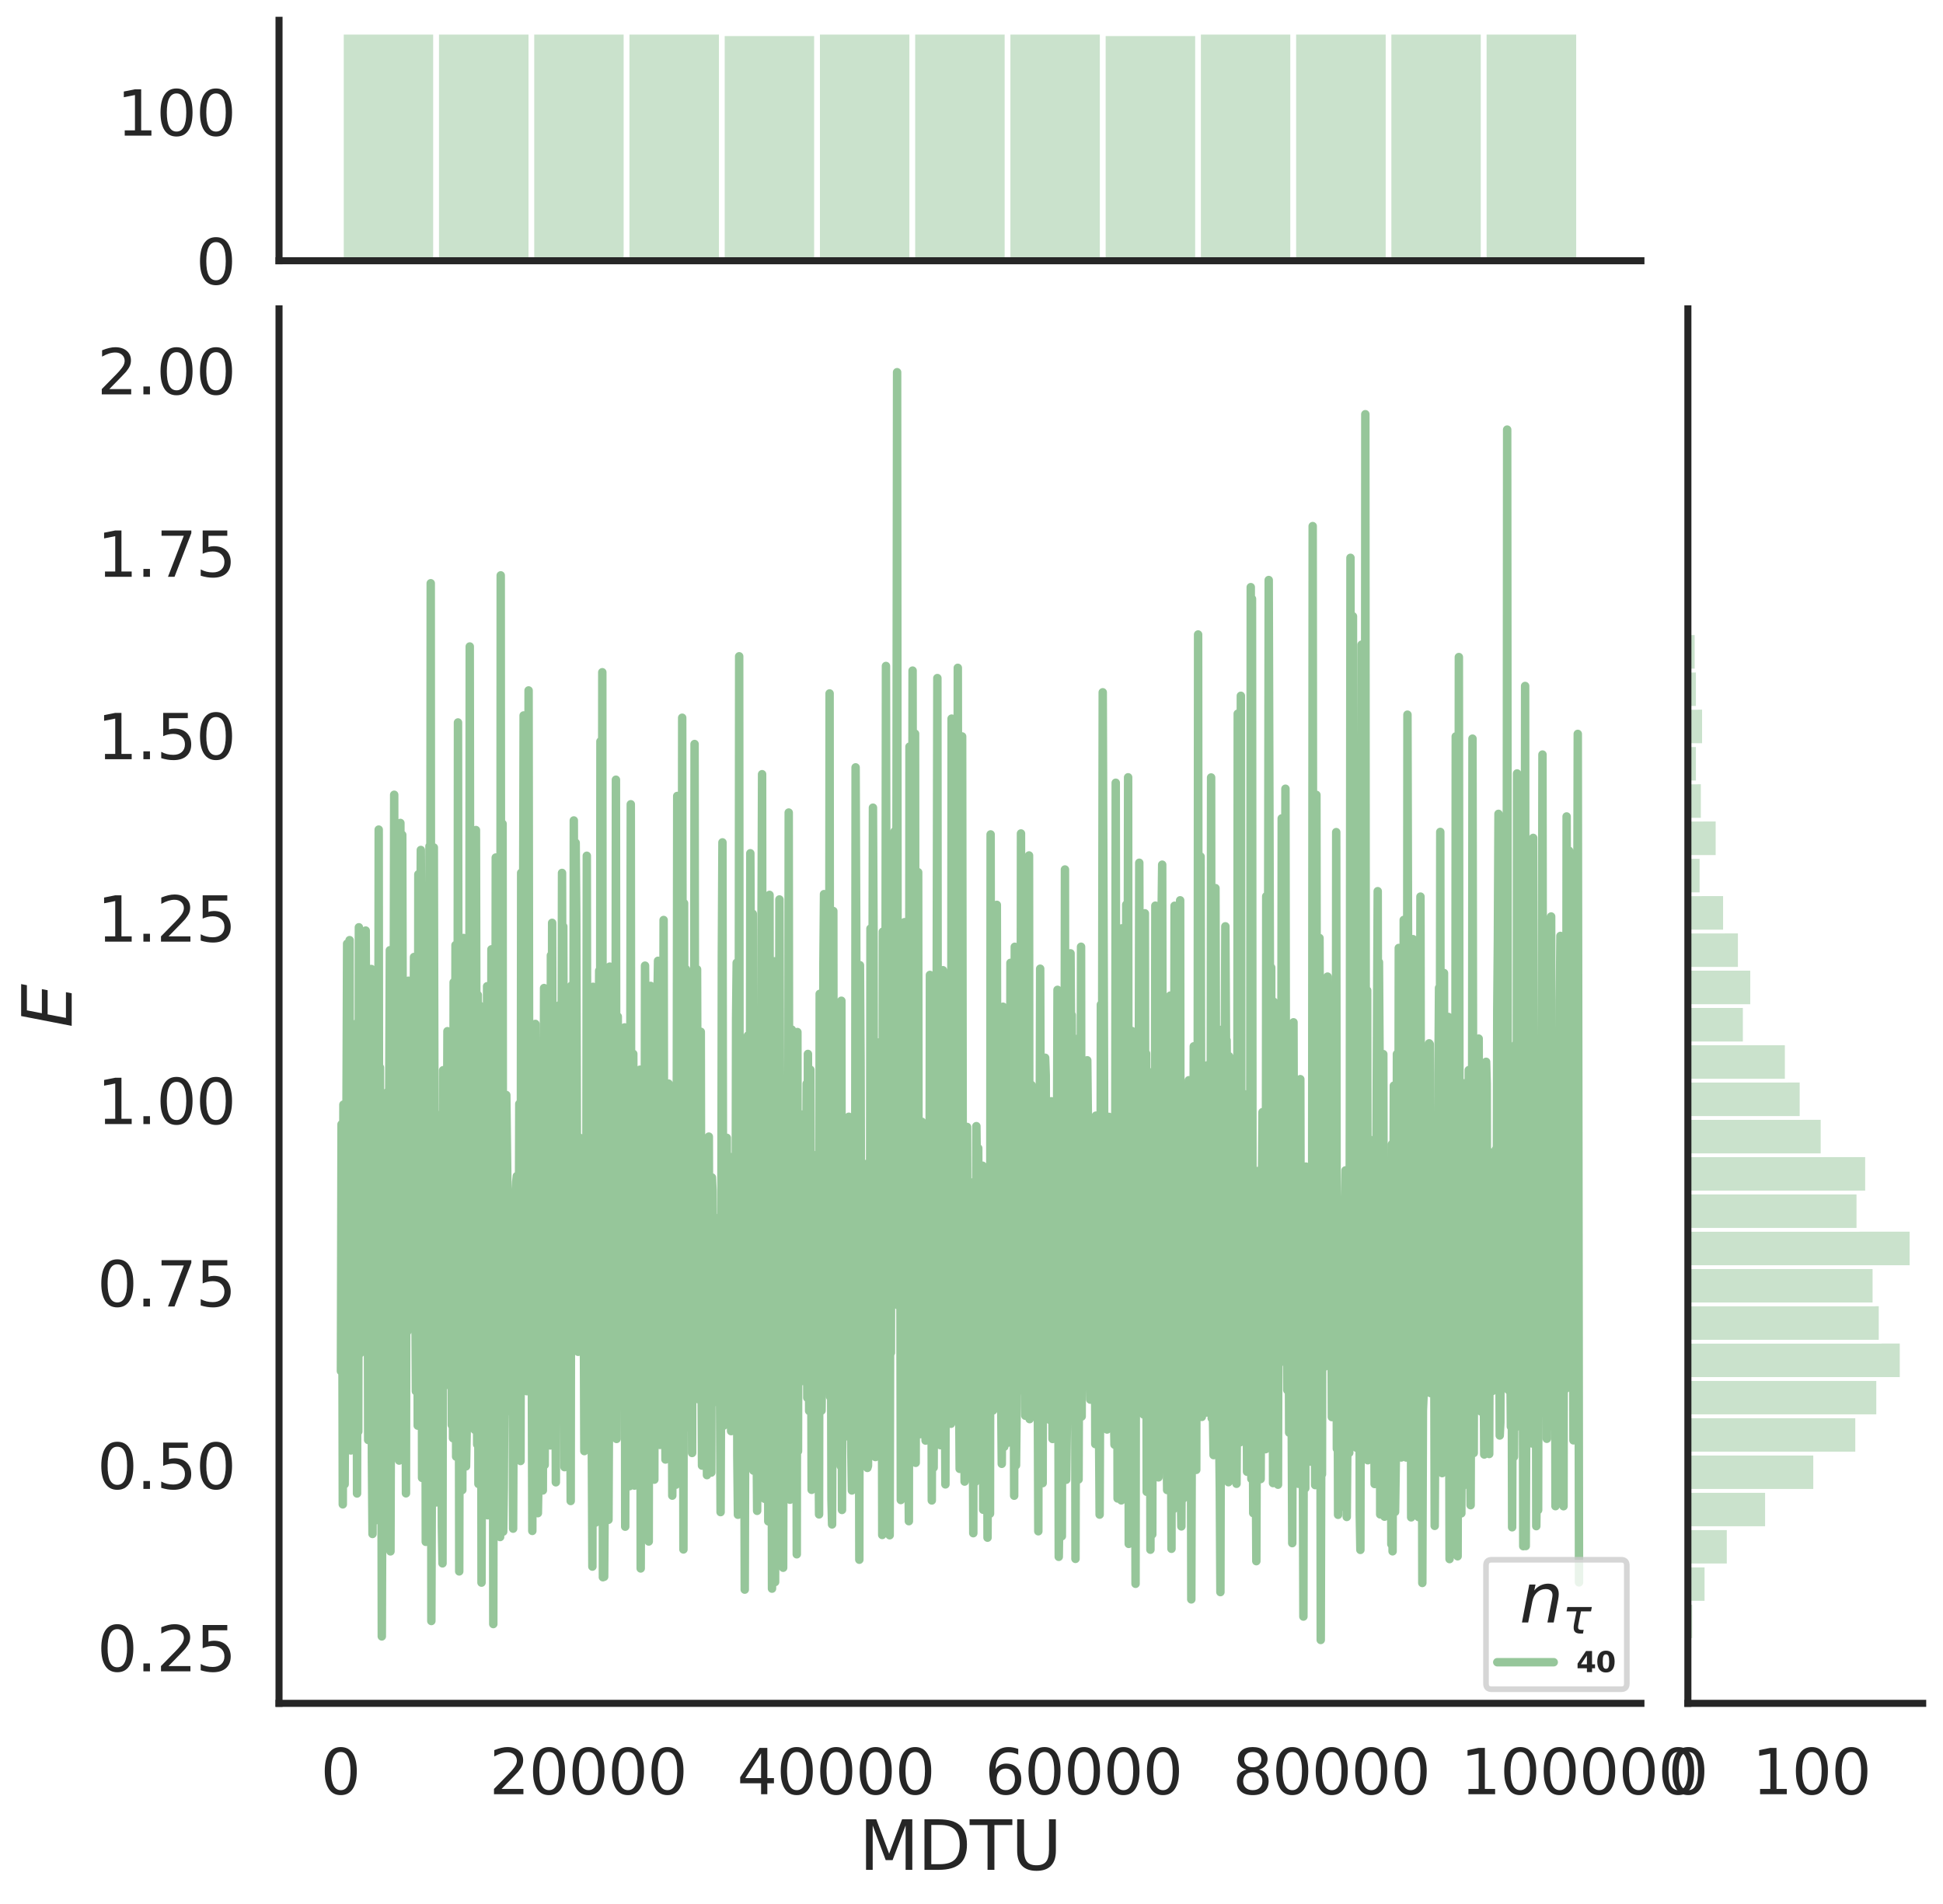 <?xml version="1.0" encoding="utf-8" standalone="no"?>
<!DOCTYPE svg PUBLIC "-//W3C//DTD SVG 1.1//EN"
  "http://www.w3.org/Graphics/SVG/1.1/DTD/svg11.dtd">
<svg height="675.079pt" version="1.1" viewBox="0 0 688.772 675.079" width="688.772pt" xmlns="http://www.w3.org/2000/svg" xmlns:xlink="http://www.w3.org/1999/xlink">
 <defs>
  <style type="text/css">*{stroke-linecap:butt;stroke-linejoin:round;}</style>
 </defs>
 <g id="figure_1">
  <g id="patch_1">
   <path d="M 0 675.079 
L 688.772 675.079 
L 688.772 0 
L 0 0 
z
" style="fill:#ffffff;"/>
  </g>
  <g id="axes_1">
   <g id="patch_2">
    <path d="M 98.912 603.86 
L 581.687 603.86 
L 581.687 109.485 
L 98.912 109.485 
z
" style="fill:none;"/>
   </g>
   <g id="matplotlib.axis_1">
    <g id="xtick_1">
     <g id="text_1">
      <!-- 0 -->
      <g style="fill:#262626;" transform="translate(113.638 636.077)scale(0.22 -0.22)">
       <defs>
        <path d="M 2034 4250 
Q 1547 4250 1301 3770 
Q 1056 3291 1056 2328 
Q 1056 1369 1301 889 
Q 1547 409 2034 409 
Q 2525 409 2770 889 
Q 3016 1369 3016 2328 
Q 3016 3291 2770 3770 
Q 2525 4250 2034 4250 
z
M 2034 4750 
Q 2819 4750 3233 4129 
Q 3647 3509 3647 2328 
Q 3647 1150 3233 529 
Q 2819 -91 2034 -91 
Q 1250 -91 836 529 
Q 422 1150 422 2328 
Q 422 3509 836 4129 
Q 1250 4750 2034 4750 
z
" id="DejaVuSans-30" transform="scale(0.016)"/>
       </defs>
       <use xlink:href="#DejaVuSans-30"/>
      </g>
     </g>
    </g>
    <g id="xtick_2">
     <g id="text_2">
      <!-- 20000 -->
      <g style="fill:#262626;" transform="translate(173.464 636.077)scale(0.22 -0.22)">
       <defs>
        <path d="M 1228 531 
L 3431 531 
L 3431 0 
L 469 0 
L 469 531 
Q 828 903 1448 1529 
Q 2069 2156 2228 2338 
Q 2531 2678 2651 2914 
Q 2772 3150 2772 3378 
Q 2772 3750 2511 3984 
Q 2250 4219 1831 4219 
Q 1534 4219 1204 4116 
Q 875 4013 500 3803 
L 500 4441 
Q 881 4594 1212 4672 
Q 1544 4750 1819 4750 
Q 2544 4750 2975 4387 
Q 3406 4025 3406 3419 
Q 3406 3131 3298 2873 
Q 3191 2616 2906 2266 
Q 2828 2175 2409 1742 
Q 1991 1309 1228 531 
z
" id="DejaVuSans-32" transform="scale(0.016)"/>
       </defs>
       <use xlink:href="#DejaVuSans-32"/>
       <use x="63.623" xlink:href="#DejaVuSans-30"/>
       <use x="127.246" xlink:href="#DejaVuSans-30"/>
       <use x="190.869" xlink:href="#DejaVuSans-30"/>
       <use x="254.492" xlink:href="#DejaVuSans-30"/>
      </g>
     </g>
    </g>
    <g id="xtick_3">
     <g id="text_3">
      <!-- 40000 -->
      <g style="fill:#262626;" transform="translate(261.285 636.077)scale(0.22 -0.22)">
       <defs>
        <path d="M 2419 4116 
L 825 1625 
L 2419 1625 
L 2419 4116 
z
M 2253 4666 
L 3047 4666 
L 3047 1625 
L 3713 1625 
L 3713 1100 
L 3047 1100 
L 3047 0 
L 2419 0 
L 2419 1100 
L 313 1100 
L 313 1709 
L 2253 4666 
z
" id="DejaVuSans-34" transform="scale(0.016)"/>
       </defs>
       <use xlink:href="#DejaVuSans-34"/>
       <use x="63.623" xlink:href="#DejaVuSans-30"/>
       <use x="127.246" xlink:href="#DejaVuSans-30"/>
       <use x="190.869" xlink:href="#DejaVuSans-30"/>
       <use x="254.492" xlink:href="#DejaVuSans-30"/>
      </g>
     </g>
    </g>
    <g id="xtick_4">
     <g id="text_4">
      <!-- 60000 -->
      <g style="fill:#262626;" transform="translate(349.107 636.077)scale(0.22 -0.22)">
       <defs>
        <path d="M 2113 2584 
Q 1688 2584 1439 2293 
Q 1191 2003 1191 1497 
Q 1191 994 1439 701 
Q 1688 409 2113 409 
Q 2538 409 2786 701 
Q 3034 994 3034 1497 
Q 3034 2003 2786 2293 
Q 2538 2584 2113 2584 
z
M 3366 4563 
L 3366 3988 
Q 3128 4100 2886 4159 
Q 2644 4219 2406 4219 
Q 1781 4219 1451 3797 
Q 1122 3375 1075 2522 
Q 1259 2794 1537 2939 
Q 1816 3084 2150 3084 
Q 2853 3084 3261 2657 
Q 3669 2231 3669 1497 
Q 3669 778 3244 343 
Q 2819 -91 2113 -91 
Q 1303 -91 875 529 
Q 447 1150 447 2328 
Q 447 3434 972 4092 
Q 1497 4750 2381 4750 
Q 2619 4750 2861 4703 
Q 3103 4656 3366 4563 
z
" id="DejaVuSans-36" transform="scale(0.016)"/>
       </defs>
       <use xlink:href="#DejaVuSans-36"/>
       <use x="63.623" xlink:href="#DejaVuSans-30"/>
       <use x="127.246" xlink:href="#DejaVuSans-30"/>
       <use x="190.869" xlink:href="#DejaVuSans-30"/>
       <use x="254.492" xlink:href="#DejaVuSans-30"/>
      </g>
     </g>
    </g>
    <g id="xtick_5">
     <g id="text_5">
      <!-- 80000 -->
      <g style="fill:#262626;" transform="translate(436.928 636.077)scale(0.22 -0.22)">
       <defs>
        <path d="M 2034 2216 
Q 1584 2216 1326 1975 
Q 1069 1734 1069 1313 
Q 1069 891 1326 650 
Q 1584 409 2034 409 
Q 2484 409 2743 651 
Q 3003 894 3003 1313 
Q 3003 1734 2745 1975 
Q 2488 2216 2034 2216 
z
M 1403 2484 
Q 997 2584 770 2862 
Q 544 3141 544 3541 
Q 544 4100 942 4425 
Q 1341 4750 2034 4750 
Q 2731 4750 3128 4425 
Q 3525 4100 3525 3541 
Q 3525 3141 3298 2862 
Q 3072 2584 2669 2484 
Q 3125 2378 3379 2068 
Q 3634 1759 3634 1313 
Q 3634 634 3220 271 
Q 2806 -91 2034 -91 
Q 1263 -91 848 271 
Q 434 634 434 1313 
Q 434 1759 690 2068 
Q 947 2378 1403 2484 
z
M 1172 3481 
Q 1172 3119 1398 2916 
Q 1625 2713 2034 2713 
Q 2441 2713 2670 2916 
Q 2900 3119 2900 3481 
Q 2900 3844 2670 4047 
Q 2441 4250 2034 4250 
Q 1625 4250 1398 4047 
Q 1172 3844 1172 3481 
z
" id="DejaVuSans-38" transform="scale(0.016)"/>
       </defs>
       <use xlink:href="#DejaVuSans-38"/>
       <use x="63.623" xlink:href="#DejaVuSans-30"/>
       <use x="127.246" xlink:href="#DejaVuSans-30"/>
       <use x="190.869" xlink:href="#DejaVuSans-30"/>
       <use x="254.492" xlink:href="#DejaVuSans-30"/>
      </g>
     </g>
    </g>
    <g id="xtick_6">
     <g id="text_6">
      <!-- 100000 -->
      <g style="fill:#262626;" transform="translate(517.75 636.077)scale(0.22 -0.22)">
       <defs>
        <path d="M 794 531 
L 1825 531 
L 1825 4091 
L 703 3866 
L 703 4441 
L 1819 4666 
L 2450 4666 
L 2450 531 
L 3481 531 
L 3481 0 
L 794 0 
L 794 531 
z
" id="DejaVuSans-31" transform="scale(0.016)"/>
       </defs>
       <use xlink:href="#DejaVuSans-31"/>
       <use x="63.623" xlink:href="#DejaVuSans-30"/>
       <use x="127.246" xlink:href="#DejaVuSans-30"/>
       <use x="190.869" xlink:href="#DejaVuSans-30"/>
       <use x="254.492" xlink:href="#DejaVuSans-30"/>
       <use x="318.115" xlink:href="#DejaVuSans-30"/>
      </g>
     </g>
    </g>
    <g id="text_7">
     <!-- MDTU -->
     <g style="fill:#262626;" transform="translate(304.594 662.888)scale(0.24 -0.24)">
      <defs>
       <path d="M 628 4666 
L 1569 4666 
L 2759 1491 
L 3956 4666 
L 4897 4666 
L 4897 0 
L 4281 0 
L 4281 4097 
L 3078 897 
L 2444 897 
L 1241 4097 
L 1241 0 
L 628 0 
L 628 4666 
z
" id="DejaVuSans-4d" transform="scale(0.016)"/>
       <path d="M 1259 4147 
L 1259 519 
L 2022 519 
Q 2988 519 3436 956 
Q 3884 1394 3884 2338 
Q 3884 3275 3436 3711 
Q 2988 4147 2022 4147 
L 1259 4147 
z
M 628 4666 
L 1925 4666 
Q 3281 4666 3915 4102 
Q 4550 3538 4550 2338 
Q 4550 1131 3912 565 
Q 3275 0 1925 0 
L 628 0 
L 628 4666 
z
" id="DejaVuSans-44" transform="scale(0.016)"/>
       <path d="M -19 4666 
L 3928 4666 
L 3928 4134 
L 2272 4134 
L 2272 0 
L 1638 0 
L 1638 4134 
L -19 4134 
L -19 4666 
z
" id="DejaVuSans-54" transform="scale(0.016)"/>
       <path d="M 556 4666 
L 1191 4666 
L 1191 1831 
Q 1191 1081 1462 751 
Q 1734 422 2344 422 
Q 2950 422 3222 751 
Q 3494 1081 3494 1831 
L 3494 4666 
L 4128 4666 
L 4128 1753 
Q 4128 841 3676 375 
Q 3225 -91 2344 -91 
Q 1459 -91 1007 375 
Q 556 841 556 1753 
L 556 4666 
z
" id="DejaVuSans-55" transform="scale(0.016)"/>
      </defs>
      <use xlink:href="#DejaVuSans-4d"/>
      <use x="86.279" xlink:href="#DejaVuSans-44"/>
      <use x="163.281" xlink:href="#DejaVuSans-54"/>
      <use x="224.365" xlink:href="#DejaVuSans-55"/>
     </g>
    </g>
   </g>
   <g id="matplotlib.axis_2">
    <g id="ytick_1">
     <g id="text_8">
      <!-- 0.25 -->
      <g style="fill:#262626;" transform="translate(34.428 592.516)scale(0.22 -0.22)">
       <defs>
        <path d="M 684 794 
L 1344 794 
L 1344 0 
L 684 0 
L 684 794 
z
" id="DejaVuSans-2e" transform="scale(0.016)"/>
        <path d="M 691 4666 
L 3169 4666 
L 3169 4134 
L 1269 4134 
L 1269 2991 
Q 1406 3038 1543 3061 
Q 1681 3084 1819 3084 
Q 2600 3084 3056 2656 
Q 3513 2228 3513 1497 
Q 3513 744 3044 326 
Q 2575 -91 1722 -91 
Q 1428 -91 1123 -41 
Q 819 9 494 109 
L 494 744 
Q 775 591 1075 516 
Q 1375 441 1709 441 
Q 2250 441 2565 725 
Q 2881 1009 2881 1497 
Q 2881 1984 2565 2268 
Q 2250 2553 1709 2553 
Q 1456 2553 1204 2497 
Q 953 2441 691 2322 
L 691 4666 
z
" id="DejaVuSans-35" transform="scale(0.016)"/>
       </defs>
       <use xlink:href="#DejaVuSans-30"/>
       <use x="63.623" xlink:href="#DejaVuSans-2e"/>
       <use x="95.41" xlink:href="#DejaVuSans-32"/>
       <use x="159.033" xlink:href="#DejaVuSans-35"/>
      </g>
     </g>
    </g>
    <g id="ytick_2">
     <g id="text_9">
      <!-- 0.50 -->
      <g style="fill:#262626;" transform="translate(34.428 527.844)scale(0.22 -0.22)">
       <use xlink:href="#DejaVuSans-30"/>
       <use x="63.623" xlink:href="#DejaVuSans-2e"/>
       <use x="95.41" xlink:href="#DejaVuSans-35"/>
       <use x="159.033" xlink:href="#DejaVuSans-30"/>
      </g>
     </g>
    </g>
    <g id="ytick_3">
     <g id="text_10">
      <!-- 0.75 -->
      <g style="fill:#262626;" transform="translate(34.428 463.172)scale(0.22 -0.22)">
       <defs>
        <path d="M 525 4666 
L 3525 4666 
L 3525 4397 
L 1831 0 
L 1172 0 
L 2766 4134 
L 525 4134 
L 525 4666 
z
" id="DejaVuSans-37" transform="scale(0.016)"/>
       </defs>
       <use xlink:href="#DejaVuSans-30"/>
       <use x="63.623" xlink:href="#DejaVuSans-2e"/>
       <use x="95.41" xlink:href="#DejaVuSans-37"/>
       <use x="159.033" xlink:href="#DejaVuSans-35"/>
      </g>
     </g>
    </g>
    <g id="ytick_4">
     <g id="text_11">
      <!-- 1.00 -->
      <g style="fill:#262626;" transform="translate(34.428 398.5)scale(0.22 -0.22)">
       <use xlink:href="#DejaVuSans-31"/>
       <use x="63.623" xlink:href="#DejaVuSans-2e"/>
       <use x="95.41" xlink:href="#DejaVuSans-30"/>
       <use x="159.033" xlink:href="#DejaVuSans-30"/>
      </g>
     </g>
    </g>
    <g id="ytick_5">
     <g id="text_12">
      <!-- 1.25 -->
      <g style="fill:#262626;" transform="translate(34.428 333.828)scale(0.22 -0.22)">
       <use xlink:href="#DejaVuSans-31"/>
       <use x="63.623" xlink:href="#DejaVuSans-2e"/>
       <use x="95.41" xlink:href="#DejaVuSans-32"/>
       <use x="159.033" xlink:href="#DejaVuSans-35"/>
      </g>
     </g>
    </g>
    <g id="ytick_6">
     <g id="text_13">
      <!-- 1.50 -->
      <g style="fill:#262626;" transform="translate(34.428 269.156)scale(0.22 -0.22)">
       <use xlink:href="#DejaVuSans-31"/>
       <use x="63.623" xlink:href="#DejaVuSans-2e"/>
       <use x="95.41" xlink:href="#DejaVuSans-35"/>
       <use x="159.033" xlink:href="#DejaVuSans-30"/>
      </g>
     </g>
    </g>
    <g id="ytick_7">
     <g id="text_14">
      <!-- 1.75 -->
      <g style="fill:#262626;" transform="translate(34.428 204.484)scale(0.22 -0.22)">
       <use xlink:href="#DejaVuSans-31"/>
       <use x="63.623" xlink:href="#DejaVuSans-2e"/>
       <use x="95.41" xlink:href="#DejaVuSans-37"/>
       <use x="159.033" xlink:href="#DejaVuSans-35"/>
      </g>
     </g>
    </g>
    <g id="ytick_8">
     <g id="text_15">
      <!-- 2.00 -->
      <g style="fill:#262626;" transform="translate(34.428 139.812)scale(0.22 -0.22)">
       <use xlink:href="#DejaVuSans-32"/>
       <use x="63.623" xlink:href="#DejaVuSans-2e"/>
       <use x="95.41" xlink:href="#DejaVuSans-30"/>
       <use x="159.033" xlink:href="#DejaVuSans-30"/>
      </g>
     </g>
    </g>
    <g id="text_16">
     <!-- $E$ -->
     <g style="fill:#262626;" transform="translate(25.436 364.352)rotate(-90)scale(0.24 -0.24)">
      <defs>
       <path d="M 1081 4666 
L 4031 4666 
L 3928 4134 
L 1606 4134 
L 1338 2753 
L 3566 2753 
L 3463 2222 
L 1234 2222 
L 909 531 
L 3284 531 
L 3181 0 
L 172 0 
L 1081 4666 
z
" id="DejaVuSans-Oblique-45" transform="scale(0.016)"/>
      </defs>
      <use transform="translate(0 0.094)" xlink:href="#DejaVuSans-Oblique-45"/>
     </g>
    </g>
   </g>
   <g id="line2d_1">
    <path clip-path="url(#p03af584a4a)" d="M 120.856 486.074 
L 121.076 398.581 
L 121.295 427.77 
L 121.515 533.316 
L 121.734 391.604 
L 121.954 490.308 
L 122.174 526.195 
L 122.393 474.853 
L 122.613 451.043 
L 123.052 334.541 
L 123.271 485.655 
L 123.491 406.892 
L 123.71 446.475 
L 123.93 333.295 
L 124.15 512.731 
L 124.369 514.206 
L 124.589 398.541 
L 124.808 407.769 
L 125.028 495.977 
L 125.247 421.996 
L 125.467 448.4 
L 125.686 492.236 
L 125.906 512.78 
L 126.125 405.76 
L 126.345 362.912 
L 126.565 529.464 
L 126.784 424.54 
L 127.004 507.512 
L 127.223 328.735 
L 127.443 448.739 
L 127.662 479.774 
L 127.882 409.292 
L 128.101 411.059 
L 128.321 350.915 
L 128.541 443.771 
L 128.76 400.723 
L 128.98 382.574 
L 129.199 450.121 
L 129.419 466.345 
L 129.638 329.9 
L 130.077 466.489 
L 130.297 391.275 
L 130.517 510.496 
L 130.736 422.333 
L 130.956 393.934 
L 131.175 489.781 
L 131.395 500.328 
L 131.614 343.522 
L 131.834 516.735 
L 132.053 543.814 
L 132.273 420.534 
L 132.493 383.959 
L 132.712 514.807 
L 133.151 538.97 
L 133.371 470.183 
L 133.81 415.779 
L 134.029 466.185 
L 134.249 294.106 
L 134.469 521.054 
L 134.688 378.438 
L 134.908 498.15 
L 135.127 463.475 
L 135.347 580.13 
L 135.786 448.259 
L 136.225 533.653 
L 136.444 495.908 
L 136.664 501.412 
L 136.884 426.49 
L 137.103 537.782 
L 137.323 387.208 
L 137.762 438.854 
L 138.201 336.871 
L 138.42 549.985 
L 138.86 404.804 
L 139.079 500.529 
L 139.299 344.498 
L 139.518 389.246 
L 139.738 281.753 
L 139.957 443.249 
L 140.177 476.697 
L 140.396 430.579 
L 140.616 444.309 
L 140.836 378.807 
L 141.275 387.953 
L 141.494 517.795 
L 141.714 473.276 
L 141.933 291.755 
L 142.153 474.191 
L 142.372 479.968 
L 142.592 295.968 
L 143.031 478.493 
L 143.251 442.131 
L 143.47 486.118 
L 143.69 455.102 
L 143.909 529.407 
L 144.129 373.594 
L 144.348 472.1 
L 144.568 434.495 
L 144.788 347.686 
L 145.007 447.472 
L 145.446 380.941 
L 145.666 424.152 
L 146.105 408.136 
L 146.324 361.036 
L 146.544 388.158 
L 146.763 339.275 
L 146.983 408.175 
L 147.422 493.209 
L 147.861 345.079 
L 148.081 505.412 
L 148.3 309.955 
L 148.52 492.091 
L 148.739 443.915 
L 148.959 337.49 
L 149.179 301.33 
L 149.398 348.387 
L 149.618 523.937 
L 149.837 452.171 
L 150.057 328.687 
L 150.276 464.854 
L 150.496 398.955 
L 150.715 420.591 
L 150.935 546.603 
L 151.155 408.568 
L 151.374 490.63 
L 151.594 509.063 
L 151.813 429.554 
L 152.033 460.731 
L 152.252 300 
L 152.472 397.925 
L 152.691 206.775 
L 152.911 574.667 
L 153.131 511.373 
L 153.35 335.658 
L 153.57 325.041 
L 153.789 300.443 
L 154.228 497.497 
L 154.448 486.285 
L 154.667 532.632 
L 154.887 435.367 
L 155.107 461.453 
L 155.326 436.368 
L 155.546 483.86 
L 155.765 395.332 
L 155.985 497.826 
L 156.204 500.412 
L 156.424 468.924 
L 156.643 541.192 
L 156.863 554.234 
L 157.082 379.409 
L 157.302 463.887 
L 157.741 411.639 
L 157.961 442.778 
L 158.18 387.809 
L 158.4 418.287 
L 158.619 365.574 
L 158.839 436.224 
L 159.058 415.41 
L 159.278 374.075 
L 159.498 491.299 
L 159.717 396.891 
L 159.937 370.207 
L 160.156 505.187 
L 160.376 451.42 
L 160.595 509.881 
L 160.815 348.221 
L 161.034 441.427 
L 161.254 454.823 
L 161.474 335.041 
L 161.693 516.403 
L 162.132 457.009 
L 162.352 256.127 
L 162.791 557.084 
L 163.23 349.99 
L 163.45 496.208 
L 163.669 419.462 
L 163.889 528.239 
L 164.328 332.534 
L 164.547 429.144 
L 164.767 423.942 
L 164.986 398.771 
L 165.206 519.85 
L 165.426 507.612 
L 165.645 432.941 
L 165.865 505.255 
L 166.084 456.939 
L 166.304 464.175 
L 166.523 229.194 
L 166.743 387.063 
L 166.962 338.798 
L 167.182 352.811 
L 167.401 476.817 
L 167.621 479.149 
L 167.841 499.211 
L 168.06 443.549 
L 168.28 506.891 
L 168.499 430.669 
L 168.719 294.269 
L 169.158 512.087 
L 169.377 352.716 
L 169.597 526.074 
L 169.817 356.24 
L 170.256 524.075 
L 170.475 381.016 
L 170.695 561.066 
L 170.914 484.051 
L 171.134 530.01 
L 171.573 418.407 
L 171.793 478.769 
L 172.232 496.359 
L 172.451 529.408 
L 172.671 349.646 
L 172.89 537.188 
L 173.11 411.41 
L 173.329 534.094 
L 173.549 351.305 
L 173.988 482.922 
L 174.208 336.556 
L 174.427 386.244 
L 174.647 403.509 
L 174.866 575.752 
L 175.086 417.137 
L 175.305 438.402 
L 175.525 492.708 
L 175.745 304.008 
L 175.964 511.901 
L 176.184 435.584 
L 176.623 490.522 
L 176.842 413.46 
L 177.062 423.438 
L 177.281 544.9 
L 177.501 203.98 
L 177.72 523.672 
L 178.16 292.049 
L 178.379 542.988 
L 178.599 527.505 
L 178.818 487.141 
L 179.038 417.34 
L 179.257 411.769 
L 179.477 388.192 
L 179.916 424.44 
L 180.136 427.277 
L 180.575 470.019 
L 180.794 482.243 
L 181.014 465.64 
L 181.233 475.73 
L 181.453 500.85 
L 181.672 470.279 
L 181.892 541.932 
L 182.331 433.883 
L 182.551 446.681 
L 182.77 424.01 
L 182.99 419.012 
L 183.209 416.932 
L 183.429 501.136 
L 183.868 461.946 
L 184.088 391.328 
L 184.527 517.944 
L 184.746 309.429 
L 184.966 469.48 
L 185.185 422.634 
L 185.624 253.641 
L 185.844 432.011 
L 186.063 461.425 
L 186.283 369.498 
L 186.503 475.273 
L 186.722 493.189 
L 186.942 485.364 
L 187.161 453.911 
L 187.381 244.774 
L 187.6 400.444 
L 187.82 472.831 
L 188.039 420.194 
L 188.259 487.608 
L 188.479 470.253 
L 188.698 542.734 
L 188.918 447.851 
L 189.137 451.442 
L 189.576 497.24 
L 189.796 362.992 
L 190.235 458.014 
L 190.455 466.285 
L 190.674 536.438 
L 191.113 512.197 
L 191.333 516.76 
L 191.552 514.524 
L 191.772 414.749 
L 191.991 463.774 
L 192.211 481.563 
L 192.431 528.388 
L 192.87 350.276 
L 193.089 519.353 
L 193.309 411.82 
L 193.528 488.062 
L 193.748 482.386 
L 193.967 444.395 
L 194.187 469.843 
L 194.407 455.479 
L 194.626 506.427 
L 194.846 463.013 
L 195.065 512.429 
L 195.285 338.689 
L 195.504 463.725 
L 195.724 327.159 
L 195.943 421.798 
L 196.163 359.487 
L 196.382 447.369 
L 196.602 486.992 
L 196.822 447.605 
L 197.041 525.495 
L 197.261 392.701 
L 197.48 378.757 
L 197.7 500.679 
L 198.139 427.945 
L 198.358 356.318 
L 198.578 441.4 
L 198.798 453.703 
L 199.017 407.938 
L 199.237 309.467 
L 199.456 412.471 
L 199.676 328.441 
L 200.115 520.126 
L 200.334 450.832 
L 200.554 513.305 
L 200.774 471.74 
L 200.993 508.953 
L 201.213 504.28 
L 201.432 454.432 
L 201.652 472.14 
L 201.871 417.095 
L 202.31 532.129 
L 202.53 349.46 
L 202.75 455.846 
L 202.969 478.484 
L 203.189 447.898 
L 203.408 290.863 
L 203.628 373.865 
L 203.847 411.339 
L 204.067 298.771 
L 204.286 324.501 
L 204.506 410.536 
L 204.726 428.803 
L 204.945 479.236 
L 205.165 452.29 
L 205.384 403.288 
L 205.604 446.881 
L 205.823 423.205 
L 206.043 419.809 
L 206.262 474.387 
L 206.482 410.013 
L 206.701 442.198 
L 206.921 455.507 
L 207.141 514.434 
L 207.36 493.34 
L 207.58 498.722 
L 207.799 467.164 
L 208.019 303.384 
L 208.238 440.716 
L 208.458 446.183 
L 208.677 454.544 
L 208.897 381.512 
L 209.117 406.722 
L 209.336 475.43 
L 209.775 509.379 
L 209.995 555.382 
L 210.214 349.835 
L 210.434 506.251 
L 210.653 360.359 
L 210.873 486.657 
L 211.093 539.809 
L 211.312 507.576 
L 211.532 422.008 
L 211.751 383.489 
L 211.971 417.59 
L 212.41 344.123 
L 212.629 494.324 
L 212.849 262.83 
L 213.069 487.093 
L 213.288 489.619 
L 213.508 238.322 
L 213.727 559.147 
L 213.947 462.913 
L 214.166 558.991 
L 214.386 528.519 
L 214.605 416.555 
L 214.825 458.81 
L 215.045 471.4 
L 215.264 500.835 
L 215.484 447.76 
L 215.703 538.793 
L 215.923 492.075 
L 216.142 342.682 
L 216.362 352.022 
L 216.581 414.695 
L 216.801 388.262 
L 217.24 376.13 
L 217.46 384.111 
L 217.679 500.048 
L 217.899 417.779 
L 218.118 471.697 
L 218.338 276.418 
L 218.557 510.127 
L 218.777 402.354 
L 218.996 360.366 
L 219.216 472.855 
L 219.436 436.152 
L 219.655 443.048 
L 219.875 491.371 
L 220.094 481.232 
L 220.314 435.463 
L 220.753 441.625 
L 220.972 372.395 
L 221.192 380.698 
L 221.412 364.228 
L 221.631 541.228 
L 221.851 439.745 
L 222.07 429.899 
L 222.29 407.601 
L 222.509 465.028 
L 222.729 460.608 
L 222.948 373.073 
L 223.168 526.877 
L 223.607 285.126 
L 223.827 501.51 
L 224.046 518.024 
L 224.266 468.268 
L 224.485 373.595 
L 224.705 417.195 
L 224.924 526.667 
L 225.144 496.46 
L 225.364 409.812 
L 225.583 419.951 
L 225.803 507.716 
L 226.022 396.798 
L 226.242 448.743 
L 226.461 460.655 
L 226.681 450.207 
L 226.9 379.215 
L 227.12 556.037 
L 227.559 420.367 
L 227.779 393.728 
L 228.218 517.749 
L 228.437 495.297 
L 228.657 342.338 
L 228.876 372.51 
L 229.096 473.566 
L 229.315 407.983 
L 229.535 427.243 
L 229.755 419.001 
L 229.974 546.482 
L 230.194 381.495 
L 230.413 445.754 
L 230.633 349.514 
L 230.852 502.338 
L 231.072 435.276 
L 231.291 499.109 
L 231.511 481.942 
L 231.95 524.557 
L 232.17 383.963 
L 232.609 469.184 
L 233.048 355.037 
L 233.267 340.62 
L 233.487 465.371 
L 233.707 411.984 
L 233.926 512.238 
L 234.146 433.284 
L 234.365 501.616 
L 234.585 460.972 
L 234.804 471.646 
L 235.024 417.167 
L 235.243 326.154 
L 235.463 442.302 
L 235.683 464.313 
L 235.902 517.423 
L 236.122 409.308 
L 236.341 387.946 
L 236.78 505.788 
L 237 384.159 
L 237.219 507.919 
L 237.439 446.178 
L 237.658 491.141 
L 237.878 459.904 
L 238.098 465.152 
L 238.317 530.223 
L 238.537 407.505 
L 238.756 492.096 
L 239.195 443.352 
L 239.415 520.521 
L 239.634 526.349 
L 239.854 433.312 
L 240.074 282.184 
L 240.293 431.803 
L 240.513 385.924 
L 240.732 421.679 
L 240.952 517.609 
L 241.171 422.339 
L 241.391 498.836 
L 241.61 449.841 
L 241.83 254.447 
L 242.269 549.299 
L 242.489 320.195 
L 242.708 457.681 
L 242.928 414.654 
L 243.147 343.585 
L 243.367 362.562 
L 243.586 477.075 
L 243.806 506.085 
L 244.026 416.81 
L 244.245 459.535 
L 244.465 359.977 
L 244.684 410.497 
L 244.904 434.917 
L 245.123 424.749 
L 245.343 515.103 
L 245.562 386.467 
L 246.002 439.297 
L 246.221 263.766 
L 246.441 441.908 
L 246.66 486.023 
L 247.099 343.633 
L 247.538 496.034 
L 247.758 418.847 
L 247.977 460.845 
L 248.197 478.952 
L 248.417 365.781 
L 248.636 478.198 
L 248.856 519.582 
L 249.075 437.311 
L 249.514 516.581 
L 249.734 463.609 
L 249.953 439.251 
L 250.173 481.726 
L 250.393 418.389 
L 250.612 522.952 
L 250.832 434.326 
L 251.051 433.376 
L 251.271 402.945 
L 251.49 474.068 
L 251.71 437.96 
L 252.149 522.051 
L 252.369 417.417 
L 252.588 422.069 
L 253.027 490.727 
L 253.247 438.532 
L 253.466 465.122 
L 253.686 477.902 
L 253.905 441.921 
L 254.125 497.041 
L 254.345 485.955 
L 254.564 495.646 
L 254.784 431.739 
L 255.003 445.05 
L 255.442 536.068 
L 255.662 474.801 
L 255.881 339.063 
L 256.101 298.637 
L 256.321 441.237 
L 256.54 505.409 
L 256.76 463.407 
L 256.979 456.868 
L 257.199 420.097 
L 257.418 487.261 
L 257.638 403.373 
L 257.857 503.984 
L 258.296 487.882 
L 258.516 423.256 
L 258.736 410.123 
L 259.175 507.358 
L 259.394 490.901 
L 259.614 487.929 
L 259.833 469.443 
L 260.053 427.304 
L 260.492 494.804 
L 260.712 469.378 
L 260.931 361.037 
L 261.151 341.304 
L 261.37 516.085 
L 261.59 537.004 
L 261.809 456.039 
L 262.029 232.668 
L 262.248 502.787 
L 262.468 371.36 
L 262.688 508.888 
L 263.127 409.113 
L 263.346 433.54 
L 263.566 395.361 
L 264.005 563.545 
L 264.224 483.758 
L 264.444 470.079 
L 264.664 500.045 
L 265.103 367.132 
L 265.322 377.721 
L 265.542 470.546 
L 265.761 466.726 
L 265.981 302.498 
L 266.64 444.151 
L 266.859 323.965 
L 267.079 521.353 
L 267.298 474.987 
L 267.518 514.35 
L 267.737 454.366 
L 267.957 473.57 
L 268.396 535.613 
L 268.835 358.71 
L 269.055 530.132 
L 269.274 366.247 
L 269.494 367.395 
L 269.713 483.314 
L 269.933 331.759 
L 270.152 274.47 
L 270.372 488.7 
L 270.591 441.731 
L 270.811 458.197 
L 271.031 531.34 
L 271.47 364.942 
L 271.689 373.816 
L 271.909 333.205 
L 272.128 384.656 
L 272.348 539.333 
L 272.567 375.535 
L 272.787 317.25 
L 273.007 452.636 
L 273.226 502.155 
L 273.446 433.636 
L 273.665 563.197 
L 273.885 451.743 
L 274.104 481.403 
L 274.324 357.949 
L 274.543 340.795 
L 274.763 560.86 
L 274.983 465.942 
L 275.202 469.085 
L 275.422 378.818 
L 275.641 482.236 
L 275.861 475.551 
L 276.08 451.087 
L 276.3 318.873 
L 276.519 393.483 
L 276.739 415.542 
L 276.959 404.375 
L 277.178 403.938 
L 277.398 399.536 
L 277.617 555.784 
L 277.837 465.214 
L 278.056 438.064 
L 278.276 431.295 
L 278.495 480.584 
L 278.715 460.049 
L 279.154 528.205 
L 279.374 476.038 
L 279.593 288.065 
L 279.813 458.095 
L 280.032 531.673 
L 280.252 434.396 
L 280.471 411.196 
L 280.691 365.004 
L 281.13 389.785 
L 281.35 497.936 
L 281.569 386.301 
L 282.008 465.939 
L 282.228 424.999 
L 282.447 551.019 
L 282.667 365.875 
L 282.886 514.488 
L 283.106 402.859 
L 283.326 427.421 
L 283.545 474.435 
L 283.765 471.95 
L 283.984 395.103 
L 284.204 399.788 
L 284.423 419.933 
L 284.643 489.585 
L 285.082 400.549 
L 285.302 401.663 
L 285.521 470.553 
L 285.96 384.172 
L 286.18 495.536 
L 286.399 373.641 
L 286.838 500.192 
L 287.058 482.239 
L 287.278 379.226 
L 287.717 528.165 
L 287.936 503.493 
L 288.156 465.59 
L 288.375 478.115 
L 288.595 424.032 
L 288.814 425.453 
L 289.034 465.77 
L 289.253 409.513 
L 289.693 439.896 
L 289.912 494.286 
L 290.132 505.839 
L 290.351 536.883 
L 290.571 352.337 
L 290.79 450.907 
L 291.01 354.555 
L 291.229 500.08 
L 291.449 481.495 
L 291.669 447.848 
L 291.888 341.537 
L 292.108 316.987 
L 292.327 432.97 
L 292.547 433.924 
L 292.766 446.43 
L 292.986 403.814 
L 293.205 493.01 
L 293.425 402.754 
L 293.645 443.83 
L 293.864 457.814 
L 294.084 245.833 
L 294.303 495.25 
L 294.523 447.311 
L 294.742 531.541 
L 294.962 540.434 
L 295.181 473.023 
L 295.401 322.971 
L 295.621 508.361 
L 295.84 467.246 
L 296.06 466.842 
L 296.499 490.529 
L 296.938 383.015 
L 297.157 406.063 
L 297.377 451.538 
L 297.597 380.043 
L 297.816 430.031 
L 298.036 519.778 
L 298.255 354.781 
L 298.475 535.298 
L 298.694 443.111 
L 298.914 430.703 
L 299.133 500.241 
L 299.353 509.41 
L 299.572 409.666 
L 300.012 479.277 
L 300.231 470.522 
L 300.451 396.299 
L 300.67 443.833 
L 300.89 395.91 
L 301.329 478.663 
L 301.768 513.817 
L 301.988 528.403 
L 302.207 425.194 
L 302.427 468.501 
L 302.646 442.407 
L 302.866 436.778 
L 303.085 517.214 
L 303.305 272.044 
L 303.524 329.711 
L 303.744 454.348 
L 303.964 429.036 
L 304.183 443.34 
L 304.403 440.558 
L 304.622 552.939 
L 304.842 342.181 
L 305.061 376.428 
L 305.281 451.158 
L 305.5 471.021 
L 305.72 415.253 
L 305.94 477.696 
L 306.379 434.578 
L 306.598 502.14 
L 306.818 467.619 
L 307.037 412.668 
L 307.257 439.781 
L 307.476 520.396 
L 307.696 519.646 
L 307.915 462.019 
L 308.135 499.253 
L 308.355 492.008 
L 308.574 329.188 
L 308.794 380.232 
L 309.013 471.095 
L 309.452 286.333 
L 309.672 333.893 
L 309.891 482.669 
L 310.111 425.525 
L 310.331 516.541 
L 310.55 485.024 
L 310.77 397.171 
L 310.989 458.044 
L 311.209 369.586 
L 311.428 472.162 
L 311.648 405.379 
L 311.867 394.488 
L 312.087 504.888 
L 312.307 428.297 
L 312.526 426.899 
L 312.746 544.166 
L 312.965 330.284 
L 313.185 389.165 
L 313.404 396.648 
L 313.624 446.565 
L 313.843 404.232 
L 314.063 236.098 
L 314.283 377.499 
L 314.722 398.81 
L 314.941 484.076 
L 315.161 505.518 
L 315.38 544.267 
L 315.6 444.135 
L 315.819 479.575 
L 316.039 334.278 
L 316.259 340.656 
L 316.698 423.141 
L 316.917 420.711 
L 317.137 294.71 
L 317.356 447.483 
L 317.576 454.461 
L 318.015 131.956 
L 318.234 418.315 
L 318.454 462.825 
L 318.674 380.505 
L 318.893 379.98 
L 319.113 417.796 
L 319.332 531.783 
L 319.771 395.23 
L 319.991 407.781 
L 320.21 464.09 
L 320.43 424.845 
L 320.65 326.925 
L 320.869 485.923 
L 321.089 452.624 
L 321.308 446.295 
L 321.528 525.038 
L 321.747 522.244 
L 321.967 509.878 
L 322.186 539.278 
L 322.406 264.686 
L 322.626 414.24 
L 322.845 439.136 
L 323.065 432.721 
L 323.284 394.261 
L 323.504 237.741 
L 323.723 444.131 
L 324.162 500.301 
L 324.382 260.093 
L 324.602 518.598 
L 324.821 399.534 
L 325.041 410.47 
L 325.26 493.883 
L 325.48 309.222 
L 325.699 487.012 
L 325.919 433.62 
L 326.138 508.434 
L 326.358 440.843 
L 326.578 484.943 
L 326.797 397.699 
L 327.017 494.189 
L 327.236 469.333 
L 327.456 421.19 
L 327.675 436.23 
L 328.114 510.712 
L 328.334 491.07 
L 328.553 400.171 
L 328.773 439.641 
L 328.993 443.278 
L 329.212 507.241 
L 329.432 479.98 
L 329.651 345.631 
L 330.09 423.735 
L 330.31 531.937 
L 330.529 439.951 
L 330.749 504.595 
L 330.969 520.29 
L 331.408 381.784 
L 331.627 488.91 
L 331.847 446.582 
L 332.286 240.388 
L 332.505 489.69 
L 332.725 365.302 
L 333.384 512.335 
L 333.603 496.871 
L 333.823 493.248 
L 334.262 343.956 
L 334.481 507.811 
L 334.921 488.663 
L 335.14 526.24 
L 335.36 410.891 
L 335.579 504.796 
L 335.799 466.184 
L 336.018 391.944 
L 336.238 364.396 
L 336.897 503.688 
L 337.116 504.745 
L 337.336 254.764 
L 337.555 407.601 
L 337.775 413.712 
L 337.994 413.372 
L 338.214 444.481 
L 338.433 408.271 
L 338.653 452.276 
L 338.872 455.605 
L 339.092 449 
L 339.312 400.368 
L 339.531 236.753 
L 339.751 409.634 
L 339.97 489.171 
L 340.19 520.729 
L 340.848 456.194 
L 341.068 261.078 
L 341.288 417.233 
L 341.507 412.87 
L 341.727 426.089 
L 341.946 525.241 
L 342.166 503.697 
L 342.385 426.479 
L 342.605 475.394 
L 342.824 399.517 
L 343.044 516.031 
L 343.264 460.894 
L 343.483 492.539 
L 343.703 434.938 
L 343.922 512.69 
L 344.142 434.65 
L 344.361 521.063 
L 344.581 464.606 
L 344.8 487.255 
L 345.02 543.54 
L 345.24 419 
L 345.679 525.395 
L 346.118 399.238 
L 346.337 418.023 
L 346.557 519.022 
L 346.776 407.049 
L 346.996 478.002 
L 347.216 447.759 
L 347.435 512.582 
L 347.655 447.068 
L 347.874 458.42 
L 348.094 481.727 
L 348.313 413.266 
L 348.533 535.24 
L 348.752 511.907 
L 348.972 430.541 
L 349.191 433.017 
L 349.411 475.692 
L 349.631 484.935 
L 349.85 448.845 
L 350.07 545.126 
L 350.289 482.47 
L 350.509 469.062 
L 350.728 427.26 
L 350.948 536.619 
L 351.167 295.814 
L 351.387 494.236 
L 351.607 460.687 
L 351.826 395.794 
L 352.046 500.017 
L 352.265 389.564 
L 352.485 490.244 
L 352.704 394.498 
L 352.924 417.55 
L 353.143 467.402 
L 353.363 320.785 
L 353.583 429.358 
L 353.802 411.788 
L 354.022 382.859 
L 354.241 469.291 
L 354.461 475.725 
L 354.9 496.182 
L 355.119 518.944 
L 355.339 481.999 
L 355.559 356.902 
L 355.998 512.894 
L 356.217 426.935 
L 356.437 421.374 
L 356.656 453.989 
L 356.876 422.494 
L 357.095 413.913 
L 357.315 511.45 
L 357.754 477.131 
L 357.974 480.068 
L 358.193 341.35 
L 358.632 487.63 
L 358.852 417.829 
L 359.071 477.437 
L 359.291 450.147 
L 359.51 530.251 
L 359.73 335.654 
L 360.169 519.469 
L 360.389 498.887 
L 360.608 396.804 
L 360.828 350.119 
L 361.047 474.965 
L 361.486 428.207 
L 361.706 487.442 
L 361.926 295.48 
L 362.145 492.891 
L 362.584 335.984 
L 362.804 437.007 
L 363.023 401.631 
L 363.462 501.891 
L 363.682 378.606 
L 363.902 484.95 
L 364.341 400.901 
L 364.56 408.686 
L 364.78 303.276 
L 364.999 503.097 
L 365.219 427.388 
L 365.438 501.238 
L 365.658 384.638 
L 366.097 483.507 
L 366.317 406.873 
L 366.536 474.823 
L 366.756 488.958 
L 367.195 454.712 
L 367.414 486.457 
L 367.634 490.872 
L 367.854 484.375 
L 368.073 542.853 
L 368.293 390.637 
L 368.512 421.225 
L 368.732 343.422 
L 369.171 490.202 
L 369.39 452.339 
L 369.61 525.793 
L 369.829 409.955 
L 370.049 394.383 
L 370.269 502.56 
L 370.488 374.991 
L 370.708 381.254 
L 370.927 491.844 
L 371.147 430.665 
L 371.366 495.784 
L 371.586 430.614 
L 371.805 426.569 
L 372.025 448.988 
L 372.245 503.453 
L 372.464 477.225 
L 372.684 390.42 
L 373.123 510.143 
L 373.342 455.09 
L 373.562 504.921 
L 373.781 494.657 
L 374.221 464.07 
L 374.44 414.891 
L 374.66 412.208 
L 374.879 350.916 
L 375.318 551.917 
L 375.538 535.59 
L 375.757 443.846 
L 375.977 500.629 
L 376.416 544.626 
L 376.636 432.269 
L 376.855 421.31 
L 377.075 507.609 
L 377.294 475.584 
L 377.514 308.247 
L 377.733 522.056 
L 377.953 524.599 
L 378.173 506.186 
L 378.612 444.389 
L 378.831 469.204 
L 379.27 408.363 
L 379.49 337.971 
L 379.709 369.336 
L 379.929 359.827 
L 380.368 484.414 
L 380.588 447.611 
L 380.807 503.624 
L 381.027 378.724 
L 381.246 552.643 
L 381.466 475.313 
L 381.685 479.4 
L 381.905 368.308 
L 382.124 474.842 
L 382.344 524.489 
L 382.564 464.437 
L 382.783 471.702 
L 383.003 422.979 
L 383.222 335.64 
L 383.442 502.181 
L 383.661 412.66 
L 383.881 456.724 
L 384.1 447.255 
L 384.32 467.647 
L 384.54 394.409 
L 384.759 436.041 
L 384.979 444.877 
L 385.198 387.237 
L 385.418 375.891 
L 385.637 396.25 
L 386.076 466.675 
L 386.516 496.194 
L 386.735 402.924 
L 386.955 433.763 
L 387.613 478.417 
L 387.833 425.503 
L 388.052 414.208 
L 388.272 511.953 
L 388.492 395.516 
L 388.711 483.271 
L 388.931 461.282 
L 389.15 507.701 
L 389.37 432.343 
L 389.589 506.119 
L 389.809 536.958 
L 390.028 479.998 
L 390.248 356.137 
L 390.467 420.319 
L 390.687 373.895 
L 390.907 245.431 
L 391.346 372.531 
L 391.565 457.681 
L 391.785 459.438 
L 392.004 423.905 
L 392.443 506.783 
L 392.663 427.82 
L 392.883 458.812 
L 393.102 395.948 
L 393.322 447.407 
L 393.541 449.29 
L 393.761 438.833 
L 393.98 479.015 
L 394.2 476.916 
L 394.639 464.418 
L 394.859 498.266 
L 395.078 512.161 
L 395.298 458.803 
L 395.517 277.497 
L 395.737 443.353 
L 395.956 387.21 
L 396.176 531.232 
L 396.395 445.049 
L 396.615 436.965 
L 396.835 435.488 
L 397.054 513.759 
L 397.274 432.19 
L 397.493 531.91 
L 397.713 329.109 
L 397.932 496.823 
L 398.152 382.818 
L 398.371 505.782 
L 398.591 483.733 
L 398.811 491.312 
L 399.03 486.271 
L 399.25 320.685 
L 399.689 401.098 
L 399.908 275.564 
L 400.128 547.333 
L 400.347 496.545 
L 400.567 492.454 
L 400.786 478.285 
L 401.006 440.758 
L 401.226 365.492 
L 401.445 459.949 
L 401.665 380.606 
L 402.104 503.804 
L 402.323 472.832 
L 402.543 561.479 
L 402.762 402.264 
L 402.982 468.409 
L 403.202 487.526 
L 403.421 373.016 
L 403.641 408.875 
L 403.86 305.864 
L 404.299 486.874 
L 404.519 398.59 
L 404.738 442.218 
L 404.958 435.099 
L 405.178 432.224 
L 405.397 501.474 
L 405.617 456.236 
L 405.836 323.78 
L 406.056 454.974 
L 406.275 373.49 
L 406.495 528.864 
L 406.714 444.872 
L 406.934 444.103 
L 407.154 383.603 
L 407.373 421.751 
L 407.593 380.161 
L 407.812 549.393 
L 408.032 445.74 
L 408.251 431.122 
L 408.471 543.963 
L 408.69 447.309 
L 408.91 509.709 
L 409.13 433.919 
L 409.349 447.244 
L 409.569 321.071 
L 410.008 472.59 
L 410.227 393.008 
L 410.666 523.748 
L 411.105 398.253 
L 411.325 460.996 
L 411.545 433.478 
L 411.764 324.492 
L 411.984 306.543 
L 412.203 443.776 
L 412.423 405.406 
L 412.642 510.157 
L 412.862 392.876 
L 413.081 455.919 
L 413.301 440.516 
L 413.521 508.156 
L 413.74 528.234 
L 413.96 477.752 
L 414.179 523.996 
L 414.399 371.027 
L 414.618 513.529 
L 414.838 352.957 
L 415.057 491.529 
L 415.277 549.066 
L 415.497 354.517 
L 415.716 413.717 
L 415.936 535.074 
L 416.155 460.127 
L 416.375 321.107 
L 416.594 521.162 
L 416.814 409.713 
L 417.033 439.106 
L 417.253 331.118 
L 417.473 467.132 
L 417.692 375.161 
L 418.131 516.657 
L 418.351 319.173 
L 418.57 527.684 
L 418.79 541.132 
L 419.229 400.503 
L 419.449 531.283 
L 419.668 453.025 
L 419.888 414.504 
L 420.107 446.545 
L 420.327 422.88 
L 420.546 422.653 
L 420.766 485.628 
L 421.205 420.788 
L 421.424 382.964 
L 421.644 520.8 
L 421.864 458.202 
L 422.083 455.818 
L 422.303 567.007 
L 422.742 419.121 
L 422.961 451.626 
L 423.181 370.938 
L 423.4 498.235 
L 423.62 518.523 
L 423.84 423.942 
L 424.059 521.094 
L 424.279 393.744 
L 424.498 479.482 
L 424.718 224.936 
L 424.937 463.519 
L 425.157 478.896 
L 425.376 439.695 
L 425.596 303.66 
L 426.035 502.305 
L 426.255 451.743 
L 426.474 449.645 
L 426.694 460.544 
L 426.913 430.149 
L 427.133 452.595 
L 427.352 397.356 
L 427.572 500.781 
L 428.011 377.664 
L 428.231 498.964 
L 428.45 487.666 
L 428.67 467.881 
L 428.889 458.749 
L 429.109 463.085 
L 429.328 275.627 
L 429.548 502.825 
L 429.767 446.281 
L 429.987 502.872 
L 430.207 515.858 
L 430.426 438.078 
L 430.646 412.59 
L 430.865 314.851 
L 431.304 468.846 
L 431.524 397.218 
L 431.743 462.026 
L 431.963 445.357 
L 432.183 509.118 
L 432.402 527.582 
L 432.622 564.425 
L 433.061 365.065 
L 433.28 481.816 
L 433.5 459.474 
L 433.719 497.158 
L 434.378 328.396 
L 434.598 368.5 
L 434.817 368.778 
L 435.037 396.691 
L 435.476 525.463 
L 435.695 374.456 
L 436.135 490.603 
L 436.354 483.2 
L 436.574 458.471 
L 436.793 456.152 
L 437.013 388.397 
L 437.232 506.923 
L 437.452 396.05 
L 437.671 514.674 
L 438.111 507.984 
L 438.33 526.021 
L 438.55 489.77 
L 438.769 253.005 
L 438.989 397.835 
L 439.208 416.963 
L 439.647 511.298 
L 439.867 246.67 
L 440.086 440.749 
L 440.306 442.523 
L 440.526 501.797 
L 440.745 387.734 
L 440.965 451.029 
L 441.184 412.579 
L 441.404 458.886 
L 441.623 446.458 
L 441.843 426.839 
L 442.062 521.749 
L 442.282 520.739 
L 442.502 438.31 
L 442.941 518.879 
L 443.16 446.505 
L 443.38 208.153 
L 443.599 524.281 
L 443.819 212.3 
L 444.038 483.222 
L 444.258 536.43 
L 444.478 468.975 
L 444.697 494.44 
L 444.917 467.268 
L 445.356 553.452 
L 445.795 415.139 
L 446.014 417.406 
L 446.234 513.397 
L 446.673 475.908 
L 446.893 524.357 
L 447.112 450.066 
L 447.551 394.274 
L 447.771 457.185 
L 447.99 429.147 
L 448.21 449.438 
L 448.43 500.194 
L 448.649 513.757 
L 448.869 317.733 
L 449.088 482.164 
L 449.308 471.066 
L 449.747 205.63 
L 450.186 350.12 
L 450.405 395.466 
L 450.625 342.997 
L 450.845 513.602 
L 451.064 435.019 
L 451.284 525.779 
L 451.503 355.123 
L 451.723 498.574 
L 451.942 522.595 
L 452.381 490.107 
L 452.601 440.551 
L 452.821 513.87 
L 453.04 526.349 
L 453.26 404.933 
L 453.479 479.48 
L 453.699 375.928 
L 454.138 465.878 
L 454.357 290.143 
L 454.577 437.568 
L 454.797 420.12 
L 455.016 418.859 
L 455.236 482.801 
L 455.455 439.398 
L 455.675 279.619 
L 455.894 435.186 
L 456.114 457.595 
L 456.333 492.815 
L 456.553 373.408 
L 456.992 507.888 
L 457.212 452.238 
L 457.431 443.778 
L 457.651 484.698 
L 457.87 498.741 
L 458.09 547.067 
L 458.529 362.429 
L 458.968 522.049 
L 459.188 506.568 
L 459.407 395.679 
L 459.627 445.132 
L 459.846 437.135 
L 460.285 526.034 
L 460.505 488.03 
L 460.724 414.455 
L 460.944 382.583 
L 461.164 483.628 
L 461.383 491.552 
L 461.603 470.14 
L 461.822 508.811 
L 462.042 573.095 
L 462.261 429.422 
L 462.481 455.326 
L 462.7 527.622 
L 462.92 413.577 
L 463.14 483.258 
L 463.359 496.584 
L 463.579 452.843 
L 463.798 468.896 
L 464.018 497.112 
L 464.237 488.117 
L 464.457 460.049 
L 464.676 518.172 
L 464.896 505.859 
L 465.116 456.699 
L 465.335 186.514 
L 465.555 414.251 
L 465.774 461.734 
L 465.994 440.657 
L 466.213 526.485 
L 466.433 499.913 
L 466.652 281.797 
L 466.872 435.289 
L 467.092 383.68 
L 467.311 360.222 
L 467.531 392.862 
L 467.75 332.537 
L 467.97 396.847 
L 468.189 581.388 
L 468.409 499.885 
L 468.628 522.652 
L 468.848 389.681 
L 469.068 407.133 
L 469.287 470.023 
L 469.507 484.57 
L 469.726 359.098 
L 469.946 429.824 
L 470.165 378.806 
L 470.385 459.235 
L 470.604 346.22 
L 470.824 374.501 
L 471.043 361.68 
L 471.263 450.75 
L 471.483 472.247 
L 471.702 418.945 
L 471.922 450.246 
L 472.141 502.378 
L 472.361 468.062 
L 472.58 361.729 
L 472.8 484.707 
L 473.019 478.96 
L 473.239 436.491 
L 473.459 492.66 
L 473.678 295.004 
L 473.898 513.595 
L 474.117 447.075 
L 474.337 537.024 
L 474.556 465.698 
L 474.776 489.499 
L 474.995 462.319 
L 475.215 483.217 
L 475.435 472.698 
L 475.654 534.138 
L 475.874 487.689 
L 476.093 485.126 
L 476.313 501.338 
L 476.532 440.395 
L 476.971 414.91 
L 477.411 537.779 
L 477.63 511.203 
L 477.85 468.039 
L 478.069 508.94 
L 478.289 515.057 
L 478.508 392.517 
L 478.728 197.758 
L 478.947 500.802 
L 479.167 477.381 
L 479.387 404.967 
L 479.606 218.484 
L 479.826 454.189 
L 480.045 474.644 
L 480.265 397.049 
L 480.484 476.05 
L 480.704 283.282 
L 480.923 513.301 
L 481.143 412.45 
L 481.362 481.625 
L 481.582 454.891 
L 481.802 392.496 
L 482.021 536.824 
L 482.241 549.459 
L 482.46 440.17 
L 482.68 228.54 
L 483.119 499.583 
L 483.338 490.986 
L 483.558 506.986 
L 483.778 504.556 
L 483.997 146.847 
L 484.217 498.997 
L 484.436 505.111 
L 484.656 351.108 
L 484.875 517.68 
L 485.095 423.976 
L 485.314 506.532 
L 485.534 403.986 
L 485.754 422.724 
L 485.973 487.13 
L 486.412 449.68 
L 486.851 488.806 
L 487.071 478.257 
L 487.29 526.106 
L 487.51 480.095 
L 487.73 519.013 
L 487.949 403.076 
L 488.388 315.937 
L 488.608 453.714 
L 488.827 341.104 
L 489.047 374.816 
L 489.266 536.882 
L 489.706 458.392 
L 489.925 489.1 
L 490.145 445.94 
L 490.364 373.705 
L 490.584 495.551 
L 490.803 537.682 
L 491.023 447.051 
L 491.462 510.941 
L 491.681 441.27 
L 491.901 484.535 
L 492.34 470.479 
L 492.56 431.523 
L 492.779 452.243 
L 492.999 485.32 
L 493.218 547.461 
L 493.438 405.628 
L 493.657 549.962 
L 494.097 384.881 
L 494.536 535.99 
L 494.975 505.537 
L 495.194 373.667 
L 495.414 451.932 
L 495.633 480.218 
L 495.853 336.067 
L 496.073 508.756 
L 496.292 461.09 
L 496.512 387.812 
L 496.731 516.693 
L 496.951 367.166 
L 497.17 479.385 
L 497.39 486.973 
L 497.609 326.126 
L 497.829 438.371 
L 498.049 370.525 
L 498.268 489.33 
L 498.488 516.71 
L 498.707 474.308 
L 498.927 253.359 
L 499.366 420.412 
L 499.585 462.049 
L 499.805 393.905 
L 500.025 405.338 
L 500.244 537.923 
L 500.464 426.358 
L 500.683 441.976 
L 500.903 332.955 
L 501.122 439.058 
L 501.342 475.129 
L 501.561 449.757 
L 501.781 461.713 
L 502 438.999 
L 502.22 350.538 
L 502.44 413.758 
L 502.659 343.582 
L 502.879 537.833 
L 503.098 519.555 
L 503.537 317.862 
L 503.757 456.139 
L 503.976 458.992 
L 504.196 561.185 
L 504.416 499.945 
L 504.635 494.802 
L 504.855 482.198 
L 505.074 419.636 
L 505.294 460.408 
L 505.513 478.16 
L 505.733 434.789 
L 505.952 430.564 
L 506.172 484.586 
L 506.392 376.459 
L 506.611 369.875 
L 506.831 370.159 
L 507.05 493.85 
L 507.27 445.37 
L 507.489 421.756 
L 507.709 471.924 
L 507.928 456.125 
L 508.148 403.999 
L 508.368 447.681 
L 508.587 540.947 
L 509.026 459.568 
L 509.246 440.034 
L 509.465 488.42 
L 509.685 478.244 
L 509.904 380.887 
L 510.124 350.208 
L 510.344 446.261 
L 510.563 294.928 
L 510.783 484.684 
L 511.002 461.526 
L 511.222 522.25 
L 511.441 433.731 
L 511.661 462.176 
L 511.88 344.946 
L 512.1 484.139 
L 512.319 399.421 
L 512.539 425.986 
L 512.759 384.334 
L 512.978 434.447 
L 513.198 442.872 
L 513.417 360.513 
L 513.856 552.718 
L 514.076 514.489 
L 514.295 370.761 
L 514.515 486.453 
L 514.735 541.686 
L 514.954 507.722 
L 515.174 406.378 
L 515.393 516.994 
L 515.613 513.489 
L 515.832 489.382 
L 516.052 261.077 
L 516.271 463.771 
L 516.491 475.237 
L 516.711 551.724 
L 516.93 468.045 
L 517.15 232.938 
L 517.369 395.024 
L 517.589 407.041 
L 517.808 430.095 
L 518.028 536.505 
L 518.247 482.074 
L 518.467 526.95 
L 518.687 497.155 
L 519.126 384.039 
L 519.345 513.927 
L 519.565 385.135 
L 519.784 478.149 
L 520.004 486.092 
L 520.223 393.96 
L 520.443 438.259 
L 520.663 379.365 
L 520.882 430.174 
L 521.102 511.151 
L 521.321 533.61 
L 521.541 466.319 
L 521.76 478.728 
L 521.98 261.861 
L 522.419 515.115 
L 522.638 411.417 
L 522.858 479.252 
L 523.297 431.969 
L 523.517 456.927 
L 523.736 448.565 
L 523.956 394.133 
L 524.175 368.199 
L 524.395 446.545 
L 524.614 439.7 
L 524.834 495.681 
L 525.054 500.434 
L 525.273 441.129 
L 525.712 388.847 
L 525.932 479.742 
L 526.151 515.643 
L 526.81 376.429 
L 527.03 384.226 
L 527.249 479.799 
L 527.469 437.974 
L 527.688 451.313 
L 527.908 515.468 
L 528.127 430.385 
L 528.347 449.038 
L 528.566 408.59 
L 529.006 493.17 
L 529.225 438.901 
L 529.445 478.512 
L 529.664 461.213 
L 529.884 473.483 
L 530.323 407.398 
L 530.542 451.91 
L 530.762 358.25 
L 530.982 333.492 
L 531.201 288.525 
L 531.421 446.272 
L 531.64 508.911 
L 531.86 504.27 
L 532.079 400.268 
L 532.299 421.913 
L 532.518 376.332 
L 532.738 398.294 
L 532.957 389.407 
L 533.177 440.008 
L 533.616 414.813 
L 533.836 385.504 
L 534.055 418.112 
L 534.275 152.302 
L 534.494 412.723 
L 534.714 492.795 
L 534.933 388.831 
L 535.153 486.727 
L 535.373 479.538 
L 535.592 505.755 
L 535.812 445.896 
L 536.031 541.441 
L 536.47 407.563 
L 536.69 516.476 
L 536.909 479.266 
L 537.129 401.887 
L 537.349 370.205 
L 537.568 505.835 
L 537.788 274.2 
L 538.007 377.324 
L 538.227 418.469 
L 538.446 426.581 
L 538.666 477.242 
L 538.885 399.928 
L 539.105 429.862 
L 539.325 416.044 
L 539.544 473.468 
L 539.764 449.135 
L 539.983 548.148 
L 540.203 518.979 
L 540.422 525.835 
L 540.642 243.19 
L 540.861 548.097 
L 541.301 431.229 
L 541.52 472.551 
L 541.74 350.178 
L 541.959 390.532 
L 542.179 452.662 
L 542.398 406.188 
L 542.837 495.68 
L 543.057 511.721 
L 543.276 486.791 
L 543.496 297.049 
L 543.716 477.595 
L 543.935 472.863 
L 544.155 419.131 
L 544.374 395.237 
L 544.594 541.044 
L 544.813 524.011 
L 545.033 417.403 
L 545.252 535.352 
L 545.472 396.747 
L 545.692 501.433 
L 546.131 449.088 
L 546.35 479.436 
L 546.789 267.505 
L 547.009 435.903 
L 547.228 413.987 
L 547.448 437.627 
L 547.668 428.861 
L 547.887 444.726 
L 548.107 368.196 
L 548.326 510.067 
L 548.765 345.804 
L 548.985 489.6 
L 549.204 341.032 
L 549.424 505.649 
L 549.863 324.913 
L 550.083 477.724 
L 550.302 400.739 
L 550.741 492.709 
L 550.961 441.165 
L 551.18 418.883 
L 551.4 533.957 
L 551.619 463.885 
L 551.839 461.97 
L 552.059 403.398 
L 552.278 498.158 
L 552.498 491.909 
L 552.717 499.154 
L 552.937 354.705 
L 553.156 331.801 
L 553.376 385.457 
L 553.595 373.851 
L 554.254 533.98 
L 554.474 349.374 
L 554.693 449.55 
L 554.913 462.932 
L 555.132 492.278 
L 555.352 289.448 
L 555.791 489.12 
L 556.23 301.594 
L 556.45 438.026 
L 556.669 480.371 
L 556.889 413.929 
L 557.108 448.718 
L 557.547 401.363 
L 557.767 510.621 
L 557.987 356.186 
L 558.206 341.844 
L 558.426 493.539 
L 558.645 373.826 
L 558.865 437.603 
L 559.304 260.18 
L 559.743 560.978 
L 559.743 560.978 
" style="fill:none;stroke:#96c69a;stroke-linecap:round;stroke-width:3;"/>
   </g>
   <g id="line2d_2"/>
   <g id="patch_3">
    <path d="M 98.912 603.86 
L 98.912 109.485 
" style="fill:none;stroke:#262626;stroke-linecap:square;stroke-linejoin:miter;stroke-width:2.5;"/>
   </g>
   <g id="patch_4">
    <path d="M 98.912 603.86 
L 581.687 603.86 
" style="fill:none;stroke:#262626;stroke-linecap:square;stroke-linejoin:miter;stroke-width:2.5;"/>
   </g>
   <g id="legend_1">
    <g id="patch_5">
     <path d="M 528.772 598.86 
L 574.687 598.86 
Q 576.687 598.86 576.687 596.86 
L 576.687 554.954 
Q 576.687 552.954 574.687 552.954 
L 528.772 552.954 
Q 526.772 552.954 526.772 554.954 
L 526.772 596.86 
Q 526.772 598.86 528.772 598.86 
z
" style="fill:#ffffff;opacity:0.8;stroke:#cccccc;stroke-linejoin:miter;stroke-width:2;"/>
    </g>
    <g id="text_17">
     <!-- $n_\tau$ -->
     <g style="fill:#262626;" transform="translate(538.649 575.191)scale(0.24 -0.24)">
      <defs>
       <path d="M 3566 2113 
L 3156 0 
L 2578 0 
L 2988 2091 
Q 3016 2238 3031 2350 
Q 3047 2463 3047 2528 
Q 3047 2791 2881 2937 
Q 2716 3084 2419 3084 
Q 1956 3084 1622 2776 
Q 1288 2469 1184 1941 
L 800 0 
L 225 0 
L 903 3500 
L 1478 3500 
L 1363 2950 
Q 1603 3253 1940 3418 
Q 2278 3584 2650 3584 
Q 3113 3584 3367 3334 
Q 3622 3084 3622 2631 
Q 3622 2519 3608 2391 
Q 3594 2263 3566 2113 
z
" id="DejaVuSans-Oblique-6e" transform="scale(0.016)"/>
       <path d="M 2103 638 
Q 2188 488 2525 488 
L 2800 488 
L 2706 0 
L 2363 0 
Q 1800 0 1600 300 
Q 1403 606 1534 1269 
L 1856 2925 
L 541 2925 
L 653 3500 
L 3881 3500 
L 3769 2925 
L 2444 2925 
L 2113 1234 
Q 2025 781 2103 638 
z
" id="DejaVuSans-Oblique-3c4" transform="scale(0.016)"/>
      </defs>
      <use xlink:href="#DejaVuSans-Oblique-6e"/>
      <use transform="translate(63.379 -16.406)scale(0.7)" xlink:href="#DejaVuSans-Oblique-3c4"/>
     </g>
    </g>
    <g id="line2d_3">
     <path d="M 530.772 589.28 
L 550.772 589.28 
" style="fill:none;stroke:#96c69a;stroke-linecap:round;stroke-width:3;"/>
    </g>
    <g id="line2d_4"/>
    <g id="text_18">
     <!-- 40 -->
     <g style="fill:#262626;" transform="translate(558.772 592.78)scale(0.1 -0.1)">
      <defs>
       <path d="M 2356 3675 
L 1038 1722 
L 2356 1722 
L 2356 3675 
z
M 2156 4666 
L 3494 4666 
L 3494 1722 
L 4159 1722 
L 4159 850 
L 3494 850 
L 3494 0 
L 2356 0 
L 2356 850 
L 288 850 
L 288 1881 
L 2156 4666 
z
" id="DejaVuSans-Bold-34" transform="scale(0.016)"/>
       <path d="M 2944 2338 
Q 2944 3213 2780 3570 
Q 2616 3928 2228 3928 
Q 1841 3928 1675 3570 
Q 1509 3213 1509 2338 
Q 1509 1453 1675 1090 
Q 1841 728 2228 728 
Q 2613 728 2778 1090 
Q 2944 1453 2944 2338 
z
M 4147 2328 
Q 4147 1169 3647 539 
Q 3147 -91 2228 -91 
Q 1306 -91 806 539 
Q 306 1169 306 2328 
Q 306 3491 806 4120 
Q 1306 4750 2228 4750 
Q 3147 4750 3647 4120 
Q 4147 3491 4147 2328 
z
" id="DejaVuSans-Bold-30" transform="scale(0.016)"/>
      </defs>
      <use xlink:href="#DejaVuSans-Bold-34"/>
      <use x="69.58" xlink:href="#DejaVuSans-Bold-30"/>
     </g>
    </g>
   </g>
  </g>
  <g id="axes_2">
   <g id="patch_6">
    <path d="M 98.912 92.437 
L 581.687 92.437 
L 581.687 7.2 
L 98.912 7.2 
z
" style="fill:none;"/>
   </g>
   <g id="matplotlib.axis_3">
    <g id="xtick_7"/>
    <g id="xtick_8"/>
    <g id="xtick_9"/>
    <g id="xtick_10"/>
    <g id="xtick_11"/>
    <g id="xtick_12"/>
   </g>
   <g id="matplotlib.axis_4">
    <g id="ytick_9">
     <g id="text_19">
      <!-- 0 -->
      <g style="fill:#262626;" transform="translate(69.414 100.795)scale(0.22 -0.22)">
       <use xlink:href="#DejaVuSans-30"/>
      </g>
     </g>
    </g>
    <g id="ytick_10">
     <g id="text_20">
      <!-- 100 -->
      <g style="fill:#262626;" transform="translate(41.419 48.082)scale(0.22 -0.22)">
       <use xlink:href="#DejaVuSans-31"/>
       <use x="63.623" xlink:href="#DejaVuSans-30"/>
       <use x="127.246" xlink:href="#DejaVuSans-30"/>
      </g>
     </g>
    </g>
   </g>
   <g id="patch_7">
    <path clip-path="url(#paaaa75bfde)" d="M 120.856 92.437 
L 154.617 92.437 
L 154.617 11.259 
L 120.856 11.259 
z
" style="fill:#96c69a;fill-opacity:0.5;stroke:#ffffff;stroke-linejoin:miter;stroke-width:2;"/>
   </g>
   <g id="patch_8">
    <path clip-path="url(#paaaa75bfde)" d="M 154.617 92.437 
L 188.377 92.437 
L 188.377 11.259 
L 154.617 11.259 
z
" style="fill:#96c69a;fill-opacity:0.5;stroke:#ffffff;stroke-linejoin:miter;stroke-width:2;"/>
   </g>
   <g id="patch_9">
    <path clip-path="url(#paaaa75bfde)" d="M 188.377 92.437 
L 222.138 92.437 
L 222.138 11.259 
L 188.377 11.259 
z
" style="fill:#96c69a;fill-opacity:0.5;stroke:#ffffff;stroke-linejoin:miter;stroke-width:2;"/>
   </g>
   <g id="patch_10">
    <path clip-path="url(#paaaa75bfde)" d="M 222.138 92.437 
L 255.898 92.437 
L 255.898 11.259 
L 222.138 11.259 
z
" style="fill:#96c69a;fill-opacity:0.5;stroke:#ffffff;stroke-linejoin:miter;stroke-width:2;"/>
   </g>
   <g id="patch_11">
    <path clip-path="url(#paaaa75bfde)" d="M 255.898 92.437 
L 289.659 92.437 
L 289.659 11.786 
L 255.898 11.786 
z
" style="fill:#96c69a;fill-opacity:0.5;stroke:#ffffff;stroke-linejoin:miter;stroke-width:2;"/>
   </g>
   <g id="patch_12">
    <path clip-path="url(#paaaa75bfde)" d="M 289.659 92.437 
L 323.419 92.437 
L 323.419 11.259 
L 289.659 11.259 
z
" style="fill:#96c69a;fill-opacity:0.5;stroke:#ffffff;stroke-linejoin:miter;stroke-width:2;"/>
   </g>
   <g id="patch_13">
    <path clip-path="url(#paaaa75bfde)" d="M 323.419 92.437 
L 357.18 92.437 
L 357.18 11.259 
L 323.419 11.259 
z
" style="fill:#96c69a;fill-opacity:0.5;stroke:#ffffff;stroke-linejoin:miter;stroke-width:2;"/>
   </g>
   <g id="patch_14">
    <path clip-path="url(#paaaa75bfde)" d="M 357.18 92.437 
L 390.94 92.437 
L 390.94 11.259 
L 357.18 11.259 
z
" style="fill:#96c69a;fill-opacity:0.5;stroke:#ffffff;stroke-linejoin:miter;stroke-width:2;"/>
   </g>
   <g id="patch_15">
    <path clip-path="url(#paaaa75bfde)" d="M 390.94 92.437 
L 424.701 92.437 
L 424.701 11.786 
L 390.94 11.786 
z
" style="fill:#96c69a;fill-opacity:0.5;stroke:#ffffff;stroke-linejoin:miter;stroke-width:2;"/>
   </g>
   <g id="patch_16">
    <path clip-path="url(#paaaa75bfde)" d="M 424.701 92.437 
L 458.461 92.437 
L 458.461 11.259 
L 424.701 11.259 
z
" style="fill:#96c69a;fill-opacity:0.5;stroke:#ffffff;stroke-linejoin:miter;stroke-width:2;"/>
   </g>
   <g id="patch_17">
    <path clip-path="url(#paaaa75bfde)" d="M 458.461 92.437 
L 492.222 92.437 
L 492.222 11.259 
L 458.461 11.259 
z
" style="fill:#96c69a;fill-opacity:0.5;stroke:#ffffff;stroke-linejoin:miter;stroke-width:2;"/>
   </g>
   <g id="patch_18">
    <path clip-path="url(#paaaa75bfde)" d="M 492.222 92.437 
L 525.982 92.437 
L 525.982 11.259 
L 492.222 11.259 
z
" style="fill:#96c69a;fill-opacity:0.5;stroke:#ffffff;stroke-linejoin:miter;stroke-width:2;"/>
   </g>
   <g id="patch_19">
    <path clip-path="url(#paaaa75bfde)" d="M 525.982 92.437 
L 559.743 92.437 
L 559.743 11.259 
L 525.982 11.259 
z
" style="fill:#96c69a;fill-opacity:0.5;stroke:#ffffff;stroke-linejoin:miter;stroke-width:2;"/>
   </g>
   <g id="patch_20">
    <path d="M 98.912 92.437 
L 98.912 7.2 
" style="fill:none;stroke:#262626;stroke-linecap:square;stroke-linejoin:miter;stroke-width:2.5;"/>
   </g>
   <g id="patch_21">
    <path d="M 98.912 92.437 
L 581.687 92.437 
" style="fill:none;stroke:#262626;stroke-linecap:square;stroke-linejoin:miter;stroke-width:2.5;"/>
   </g>
  </g>
  <g id="axes_3">
   <g id="patch_22">
    <path d="M 598.335 603.86 
L 681.572 603.86 
L 681.572 109.485 
L 598.335 109.485 
z
" style="fill:none;"/>
   </g>
   <g id="matplotlib.axis_5">
    <g id="xtick_13">
     <g id="text_21">
      <!-- 0 -->
      <g style="fill:#262626;" transform="translate(591.336 636.077)scale(0.22 -0.22)">
       <use xlink:href="#DejaVuSans-30"/>
      </g>
     </g>
    </g>
    <g id="xtick_14">
     <g id="text_22">
      <!-- 100 -->
      <g style="fill:#262626;" transform="translate(621.136 636.077)scale(0.22 -0.22)">
       <use xlink:href="#DejaVuSans-31"/>
       <use x="63.623" xlink:href="#DejaVuSans-30"/>
       <use x="127.246" xlink:href="#DejaVuSans-30"/>
      </g>
     </g>
    </g>
   </g>
   <g id="matplotlib.axis_6">
    <g id="ytick_11"/>
    <g id="ytick_12"/>
    <g id="ytick_13"/>
    <g id="ytick_14"/>
    <g id="ytick_15"/>
    <g id="ytick_16"/>
    <g id="ytick_17"/>
    <g id="ytick_18"/>
   </g>
   <g id="patch_23">
    <path clip-path="url(#p9819d6653c)" d="M 598.335 581.388 
L 600.525 581.388 
L 600.525 568.17 
L 598.335 568.17 
z
" style="fill:#96c69a;fill-opacity:0.5;stroke:#ffffff;stroke-linejoin:miter;stroke-width:1.322;"/>
   </g>
   <g id="patch_24">
    <path clip-path="url(#p9819d6653c)" d="M 598.335 568.17 
L 604.904 568.17 
L 604.904 554.951 
L 598.335 554.951 
z
" style="fill:#96c69a;fill-opacity:0.5;stroke:#ffffff;stroke-linejoin:miter;stroke-width:1.322;"/>
   </g>
   <g id="patch_25">
    <path clip-path="url(#p9819d6653c)" d="M 598.335 554.951 
L 612.788 554.951 
L 612.788 541.733 
L 598.335 541.733 
z
" style="fill:#96c69a;fill-opacity:0.5;stroke:#ffffff;stroke-linejoin:miter;stroke-width:1.322;"/>
   </g>
   <g id="patch_26">
    <path clip-path="url(#p9819d6653c)" d="M 598.335 541.733 
L 626.365 541.733 
L 626.365 528.514 
L 598.335 528.514 
z
" style="fill:#96c69a;fill-opacity:0.5;stroke:#ffffff;stroke-linejoin:miter;stroke-width:1.322;"/>
   </g>
   <g id="patch_27">
    <path clip-path="url(#p9819d6653c)" d="M 598.335 528.514 
L 643.446 528.514 
L 643.446 515.295 
L 598.335 515.295 
z
" style="fill:#96c69a;fill-opacity:0.5;stroke:#ffffff;stroke-linejoin:miter;stroke-width:1.322;"/>
   </g>
   <g id="patch_28">
    <path clip-path="url(#p9819d6653c)" d="M 598.335 515.295 
L 658.337 515.295 
L 658.337 502.077 
L 598.335 502.077 
z
" style="fill:#96c69a;fill-opacity:0.5;stroke:#ffffff;stroke-linejoin:miter;stroke-width:1.322;"/>
   </g>
   <g id="patch_29">
    <path clip-path="url(#p9819d6653c)" d="M 598.335 502.077 
L 665.783 502.077 
L 665.783 488.858 
L 598.335 488.858 
z
" style="fill:#96c69a;fill-opacity:0.5;stroke:#ffffff;stroke-linejoin:miter;stroke-width:1.322;"/>
   </g>
   <g id="patch_30">
    <path clip-path="url(#p9819d6653c)" d="M 598.335 488.858 
L 674.104 488.858 
L 674.104 475.64 
L 598.335 475.64 
z
" style="fill:#96c69a;fill-opacity:0.5;stroke:#ffffff;stroke-linejoin:miter;stroke-width:1.322;"/>
   </g>
   <g id="patch_31">
    <path clip-path="url(#p9819d6653c)" d="M 598.335 475.64 
L 666.659 475.64 
L 666.659 462.421 
L 598.335 462.421 
z
" style="fill:#96c69a;fill-opacity:0.5;stroke:#ffffff;stroke-linejoin:miter;stroke-width:1.322;"/>
   </g>
   <g id="patch_32">
    <path clip-path="url(#p9819d6653c)" d="M 598.335 462.421 
L 664.469 462.421 
L 664.469 449.202 
L 598.335 449.202 
z
" style="fill:#96c69a;fill-opacity:0.5;stroke:#ffffff;stroke-linejoin:miter;stroke-width:1.322;"/>
   </g>
   <g id="patch_33">
    <path clip-path="url(#p9819d6653c)" d="M 598.335 449.202 
L 677.608 449.202 
L 677.608 435.984 
L 598.335 435.984 
z
" style="fill:#96c69a;fill-opacity:0.5;stroke:#ffffff;stroke-linejoin:miter;stroke-width:1.322;"/>
   </g>
   <g id="patch_34">
    <path clip-path="url(#p9819d6653c)" d="M 598.335 435.984 
L 658.775 435.984 
L 658.775 422.765 
L 598.335 422.765 
z
" style="fill:#96c69a;fill-opacity:0.5;stroke:#ffffff;stroke-linejoin:miter;stroke-width:1.322;"/>
   </g>
   <g id="patch_35">
    <path clip-path="url(#p9819d6653c)" d="M 598.335 422.765 
L 661.841 422.765 
L 661.841 409.547 
L 598.335 409.547 
z
" style="fill:#96c69a;fill-opacity:0.5;stroke:#ffffff;stroke-linejoin:miter;stroke-width:1.322;"/>
   </g>
   <g id="patch_36">
    <path clip-path="url(#p9819d6653c)" d="M 598.335 409.547 
L 646.074 409.547 
L 646.074 396.328 
L 598.335 396.328 
z
" style="fill:#96c69a;fill-opacity:0.5;stroke:#ffffff;stroke-linejoin:miter;stroke-width:1.322;"/>
   </g>
   <g id="patch_37">
    <path clip-path="url(#p9819d6653c)" d="M 598.335 396.328 
L 638.628 396.328 
L 638.628 383.109 
L 598.335 383.109 
z
" style="fill:#96c69a;fill-opacity:0.5;stroke:#ffffff;stroke-linejoin:miter;stroke-width:1.322;"/>
   </g>
   <g id="patch_38">
    <path clip-path="url(#p9819d6653c)" d="M 598.335 383.109 
L 633.373 383.109 
L 633.373 369.891 
L 598.335 369.891 
z
" style="fill:#96c69a;fill-opacity:0.5;stroke:#ffffff;stroke-linejoin:miter;stroke-width:1.322;"/>
   </g>
   <g id="patch_39">
    <path clip-path="url(#p9819d6653c)" d="M 598.335 369.891 
L 618.482 369.891 
L 618.482 356.672 
L 598.335 356.672 
z
" style="fill:#96c69a;fill-opacity:0.5;stroke:#ffffff;stroke-linejoin:miter;stroke-width:1.322;"/>
   </g>
   <g id="patch_40">
    <path clip-path="url(#p9819d6653c)" d="M 598.335 356.672 
L 621.109 356.672 
L 621.109 343.454 
L 598.335 343.454 
z
" style="fill:#96c69a;fill-opacity:0.5;stroke:#ffffff;stroke-linejoin:miter;stroke-width:1.322;"/>
   </g>
   <g id="patch_41">
    <path clip-path="url(#p9819d6653c)" d="M 598.335 343.454 
L 616.73 343.454 
L 616.73 330.235 
L 598.335 330.235 
z
" style="fill:#96c69a;fill-opacity:0.5;stroke:#ffffff;stroke-linejoin:miter;stroke-width:1.322;"/>
   </g>
   <g id="patch_42">
    <path clip-path="url(#p9819d6653c)" d="M 598.335 330.235 
L 611.474 330.235 
L 611.474 317.017 
L 598.335 317.017 
z
" style="fill:#96c69a;fill-opacity:0.5;stroke:#ffffff;stroke-linejoin:miter;stroke-width:1.322;"/>
   </g>
   <g id="patch_43">
    <path clip-path="url(#p9819d6653c)" d="M 598.335 317.017 
L 603.152 317.017 
L 603.152 303.798 
L 598.335 303.798 
z
" style="fill:#96c69a;fill-opacity:0.5;stroke:#ffffff;stroke-linejoin:miter;stroke-width:1.322;"/>
   </g>
   <g id="patch_44">
    <path clip-path="url(#p9819d6653c)" d="M 598.335 303.798 
L 608.846 303.798 
L 608.846 290.579 
L 598.335 290.579 
z
" style="fill:#96c69a;fill-opacity:0.5;stroke:#ffffff;stroke-linejoin:miter;stroke-width:1.322;"/>
   </g>
   <g id="patch_45">
    <path clip-path="url(#p9819d6653c)" d="M 598.335 290.579 
L 603.59 290.579 
L 603.59 277.361 
L 598.335 277.361 
z
" style="fill:#96c69a;fill-opacity:0.5;stroke:#ffffff;stroke-linejoin:miter;stroke-width:1.322;"/>
   </g>
   <g id="patch_46">
    <path clip-path="url(#p9819d6653c)" d="M 598.335 277.361 
L 601.839 277.361 
L 601.839 264.142 
L 598.335 264.142 
z
" style="fill:#96c69a;fill-opacity:0.5;stroke:#ffffff;stroke-linejoin:miter;stroke-width:1.322;"/>
   </g>
   <g id="patch_47">
    <path clip-path="url(#p9819d6653c)" d="M 598.335 264.142 
L 604.028 264.142 
L 604.028 250.924 
L 598.335 250.924 
z
" style="fill:#96c69a;fill-opacity:0.5;stroke:#ffffff;stroke-linejoin:miter;stroke-width:1.322;"/>
   </g>
   <g id="patch_48">
    <path clip-path="url(#p9819d6653c)" d="M 598.335 250.924 
L 601.839 250.924 
L 601.839 237.705 
L 598.335 237.705 
z
" style="fill:#96c69a;fill-opacity:0.5;stroke:#ffffff;stroke-linejoin:miter;stroke-width:1.322;"/>
   </g>
   <g id="patch_49">
    <path clip-path="url(#p9819d6653c)" d="M 598.335 237.705 
L 601.401 237.705 
L 601.401 224.486 
L 598.335 224.486 
z
" style="fill:#96c69a;fill-opacity:0.5;stroke:#ffffff;stroke-linejoin:miter;stroke-width:1.322;"/>
   </g>
   <g id="patch_50">
    <path clip-path="url(#p9819d6653c)" d="M 598.335 224.486 
L 599.211 224.486 
L 599.211 211.268 
L 598.335 211.268 
z
" style="fill:#96c69a;fill-opacity:0.5;stroke:#ffffff;stroke-linejoin:miter;stroke-width:1.322;"/>
   </g>
   <g id="patch_51">
    <path clip-path="url(#p9819d6653c)" d="M 598.335 211.268 
L 600.087 211.268 
L 600.087 198.049 
L 598.335 198.049 
z
" style="fill:#96c69a;fill-opacity:0.5;stroke:#ffffff;stroke-linejoin:miter;stroke-width:1.322;"/>
   </g>
   <g id="patch_52">
    <path clip-path="url(#p9819d6653c)" d="M 598.335 198.049 
L 599.211 198.049 
L 599.211 184.831 
L 598.335 184.831 
z
" style="fill:#96c69a;fill-opacity:0.5;stroke:#ffffff;stroke-linejoin:miter;stroke-width:1.322;"/>
   </g>
   <g id="patch_53">
    <path clip-path="url(#p9819d6653c)" d="M 598.335 184.831 
L 598.335 184.831 
L 598.335 171.612 
L 598.335 171.612 
z
" style="fill:#96c69a;fill-opacity:0.5;stroke:#ffffff;stroke-linejoin:miter;stroke-width:1.322;"/>
   </g>
   <g id="patch_54">
    <path clip-path="url(#p9819d6653c)" d="M 598.335 171.612 
L 598.335 171.612 
L 598.335 158.393 
L 598.335 158.393 
z
" style="fill:#96c69a;fill-opacity:0.5;stroke:#ffffff;stroke-linejoin:miter;stroke-width:1.322;"/>
   </g>
   <g id="patch_55">
    <path clip-path="url(#p9819d6653c)" d="M 598.335 158.393 
L 599.211 158.393 
L 599.211 145.175 
L 598.335 145.175 
z
" style="fill:#96c69a;fill-opacity:0.5;stroke:#ffffff;stroke-linejoin:miter;stroke-width:1.322;"/>
   </g>
   <g id="patch_56">
    <path clip-path="url(#p9819d6653c)" d="M 598.335 145.175 
L 598.773 145.175 
L 598.773 131.956 
L 598.335 131.956 
z
" style="fill:#96c69a;fill-opacity:0.5;stroke:#ffffff;stroke-linejoin:miter;stroke-width:1.322;"/>
   </g>
   <g id="patch_57">
    <path d="M 598.335 603.86 
L 598.335 109.485 
" style="fill:none;stroke:#262626;stroke-linecap:square;stroke-linejoin:miter;stroke-width:2.5;"/>
   </g>
   <g id="patch_58">
    <path d="M 598.335 603.86 
L 681.572 603.86 
" style="fill:none;stroke:#262626;stroke-linecap:square;stroke-linejoin:miter;stroke-width:2.5;"/>
   </g>
  </g>
 </g>
 <defs>
  <clipPath id="p03af584a4a">
   <rect height="494.375" width="482.775" x="98.912" y="109.485"/>
  </clipPath>
  <clipPath id="paaaa75bfde">
   <rect height="85.237" width="482.775" x="98.912" y="7.2"/>
  </clipPath>
  <clipPath id="p9819d6653c">
   <rect height="494.375" width="83.237" x="598.335" y="109.485"/>
  </clipPath>
 </defs>
</svg>
